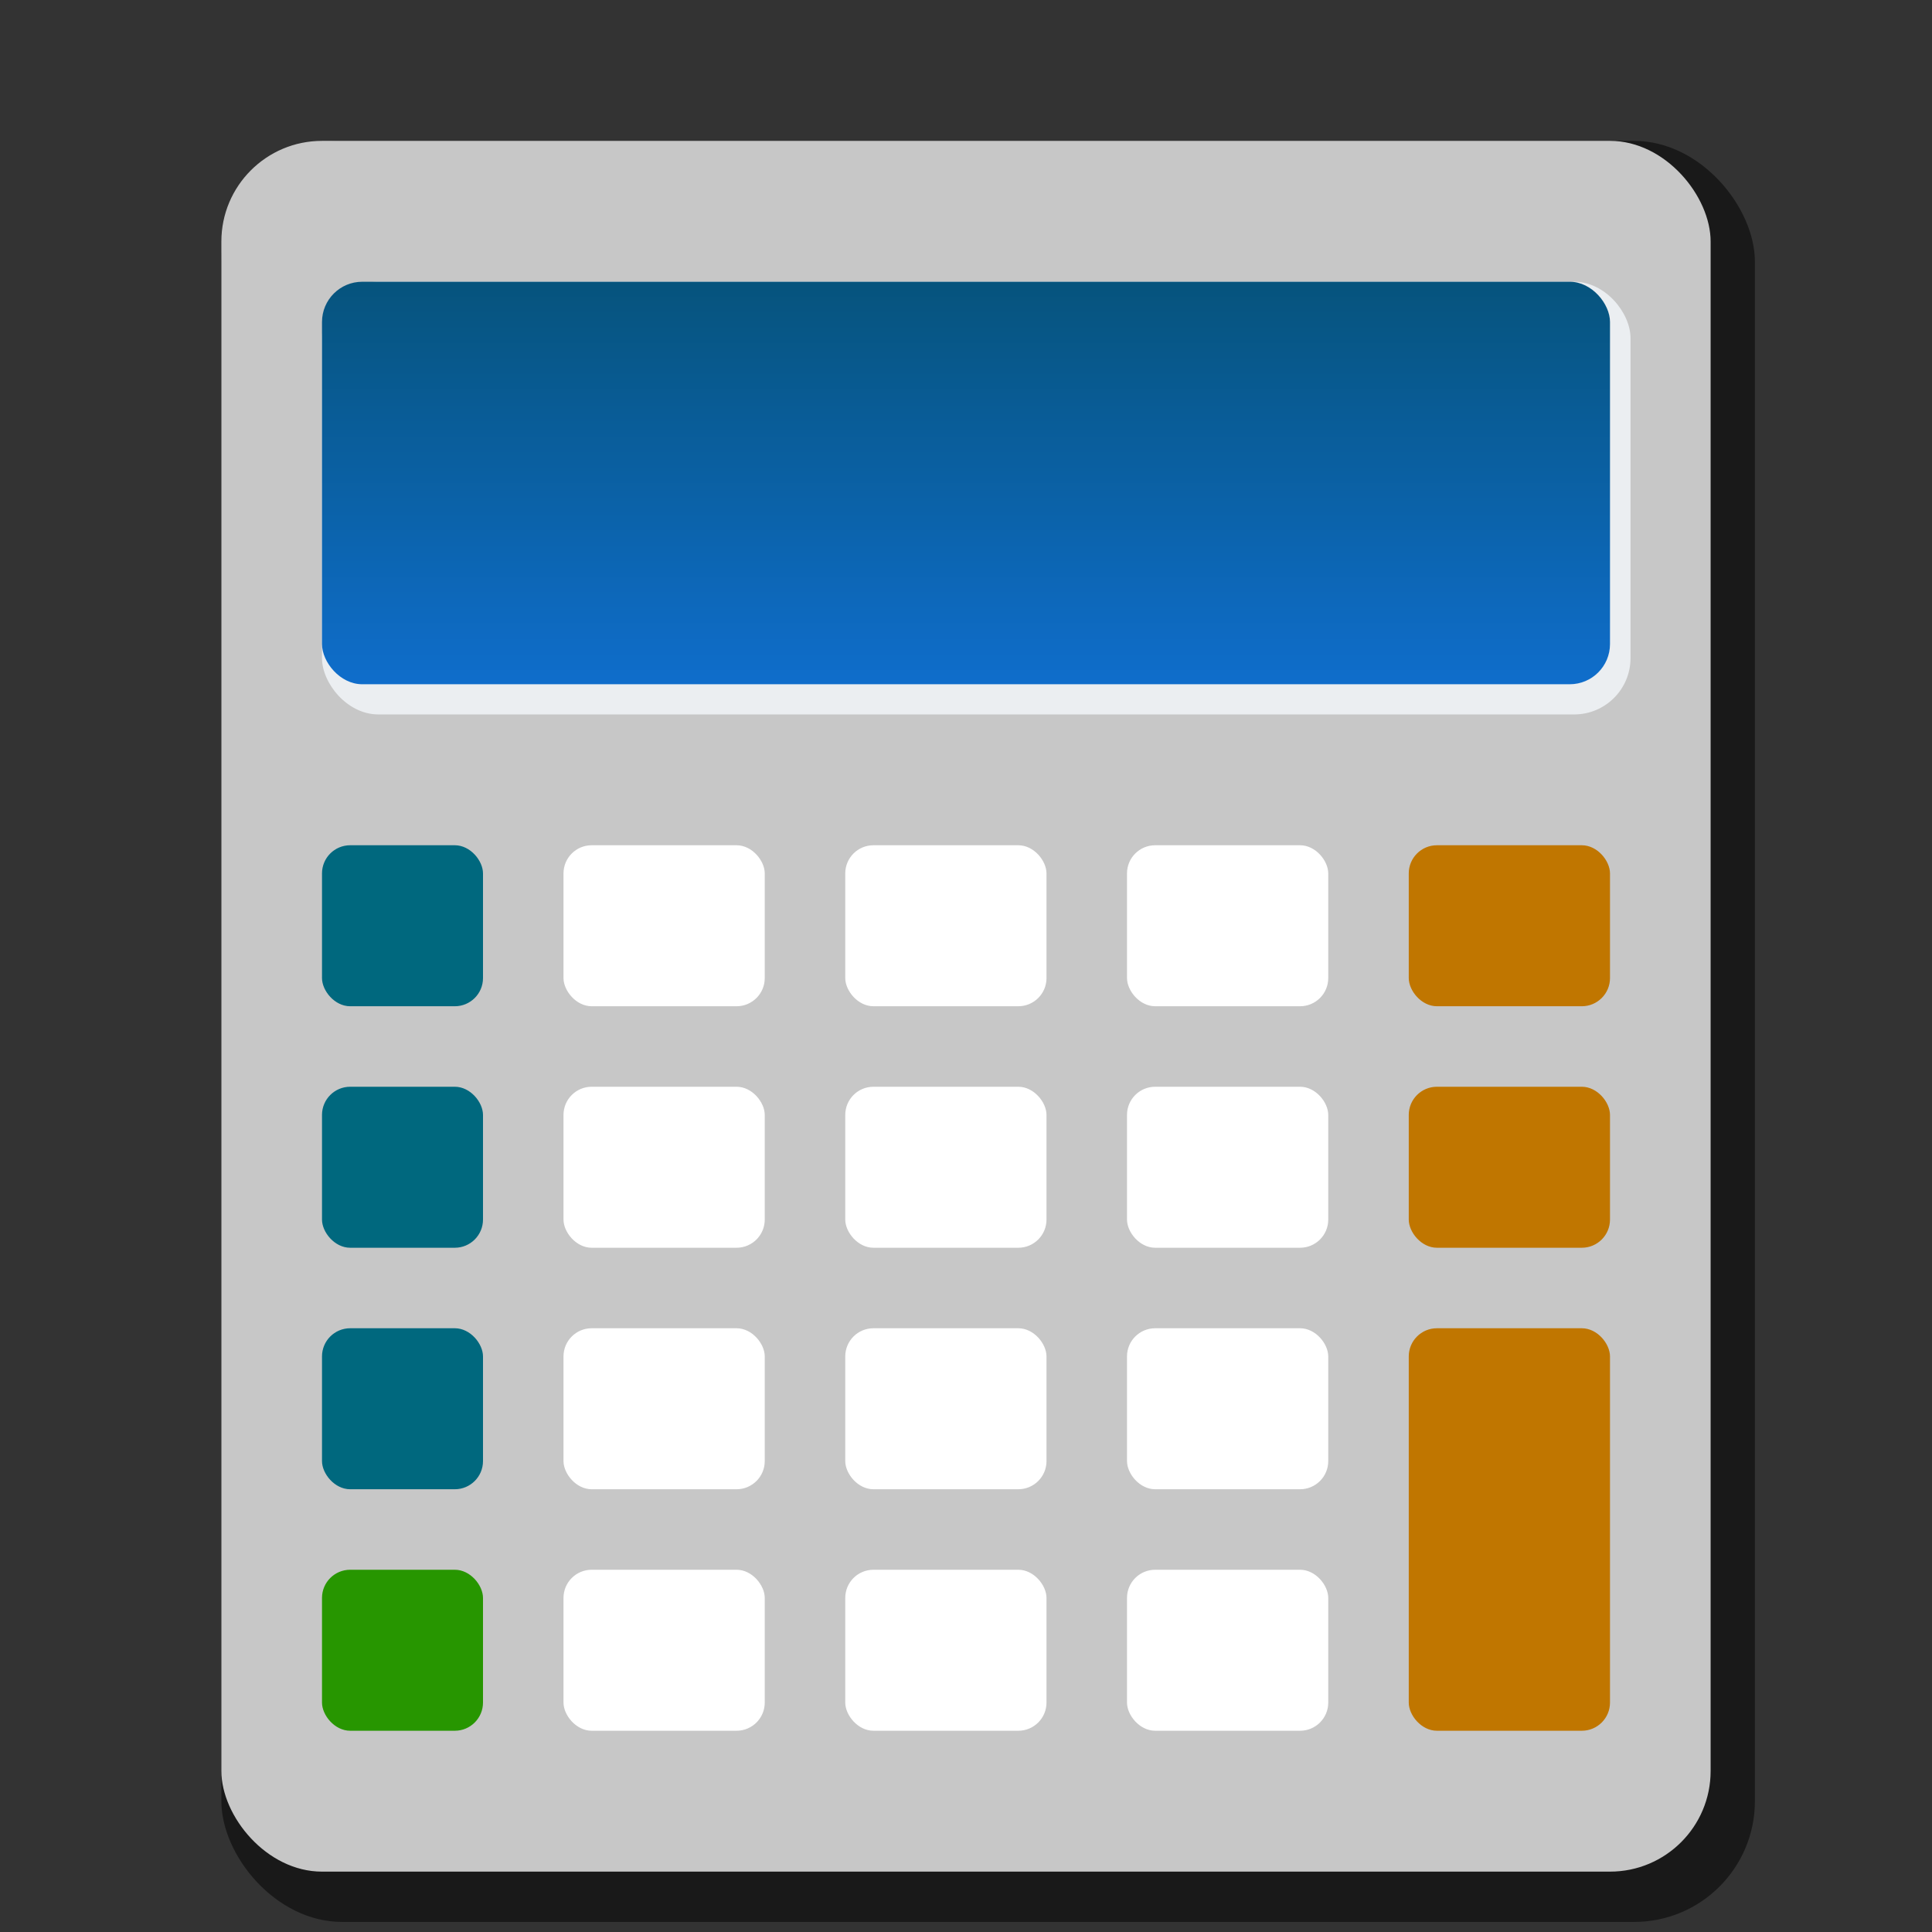 <svg width="48" version="1.0" xmlns="http://www.w3.org/2000/svg" height="48" xmlns:xlink="http://www.w3.org/1999/xlink">
<rect width="100%" height="100%" fill="#333333" stroke="none"/>
<defs id="defs4">
<linearGradient id="linearGradient4183">
<stop offset="0" style="stop-color:#06537b" id="stop4185"/>
<stop offset="1" style="stop-color:#0f6ecd" id="stop4187"/>
</linearGradient>
<linearGradient gradientTransform="matrix(1.055,0,0,0.845,-1.314,1.442)" xlink:href="#linearGradient4183" id="linearGradient1055" y1="6.323" x1="8.573" y2="18.677" x2="8.573" gradientUnits="userSpaceOnUse"/>
</defs>
<g style="stroke-linecap:square;stroke-linejoin:round;fill-rule:evenodd;stroke:none">
<rect width="38.1" x="5.5" y="3.5" rx="3" height="44.25" ry="3" style="opacity:.5;stroke-width:1.644" id="rect1059"/>
<rect width="37" x="5.5" y="3.5" rx="2.5" ry="2.5" height="43" style="fill:#c8c8c8;fill-opacity:.992;stroke-width:1.597" id="rect1057"/>
<g style="stroke-width:.312;fill:#fff">
<rect width="5" x="14" y="21" rx="0.7" ry="0.7" height="4" id="rect959"/>
<rect width="5" x="14" y="27" rx="0.7" ry="0.7" height="4" id="rect963"/>
<rect width="5" x="14" y="33" rx="0.7" ry="0.7" height="4" id="rect965"/>
<rect width="5" x="14" y="39" rx="0.7" ry="0.7" height="4" id="rect967"/>
<rect width="5" x="21" y="21" rx="0.7" ry="0.7" height="4" id="rect969"/>
<rect width="5" x="21" y="27" rx="0.7" ry="0.7" height="4" id="rect971"/>
<rect width="5" x="21" y="33" rx="0.7" ry="0.7" height="4" id="rect973"/>
<rect width="5" x="21" y="39" rx="0.7" ry="0.7" height="4" id="rect975"/>
<rect width="5" x="28" y="21" rx="0.7" ry="0.7" height="4" id="rect977"/>
<rect width="5" x="28" y="27" rx="0.7" ry="0.7" height="4" id="rect979"/>
<rect width="5" x="28" y="33" rx="0.7" ry="0.7" height="4" id="rect981"/>
<rect width="5" x="28" y="39" rx="0.7" ry="0.7" height="4" id="rect983"/>
</g>
<g style="stroke-width:.28">
<g style="fill:#00687e">
<rect width="4" x="8" y="21" rx="0.7" height="4" ry="0.7" id="rect985"/>
<rect width="4" x="8" y="27" rx="0.7" ry="0.7" height="4" id="rect987"/>
<rect width="4" x="8" y="33" rx="0.7" height="4" ry="0.7" id="rect989"/>
</g>
<rect width="4" x="8" y="39" rx="0.7" ry="0.7" height="4" style="fill:#279600" id="rect991"/>
</g>
<g style="fill:#c07600">
<g style="stroke-width:.312">
<rect width="5" x="35" y="21" rx="0.7" ry="0.7" height="4" id="rect993"/>
<rect width="5" x="35" y="27" rx="0.7" height="4" ry="0.7" id="rect995"/>
</g>
<rect width="5" x="35" y="33" rx="0.7" height="10" ry="0.7" style="stroke-width:.494" id="rect997"/>
</g>
<rect width="32.51" x="8" y="7" rx="1.4" height="10.75" ry="1.4" style="opacity:.75;fill:#f6fafe;stroke-width:.54" id="rect980"/>
<rect width="32" x="8" y="7" rx="1" ry="1" height="10" style="fill:url(#linearGradient1055);stroke-width:.517" id="rect1039"/>
</g>
</svg>
